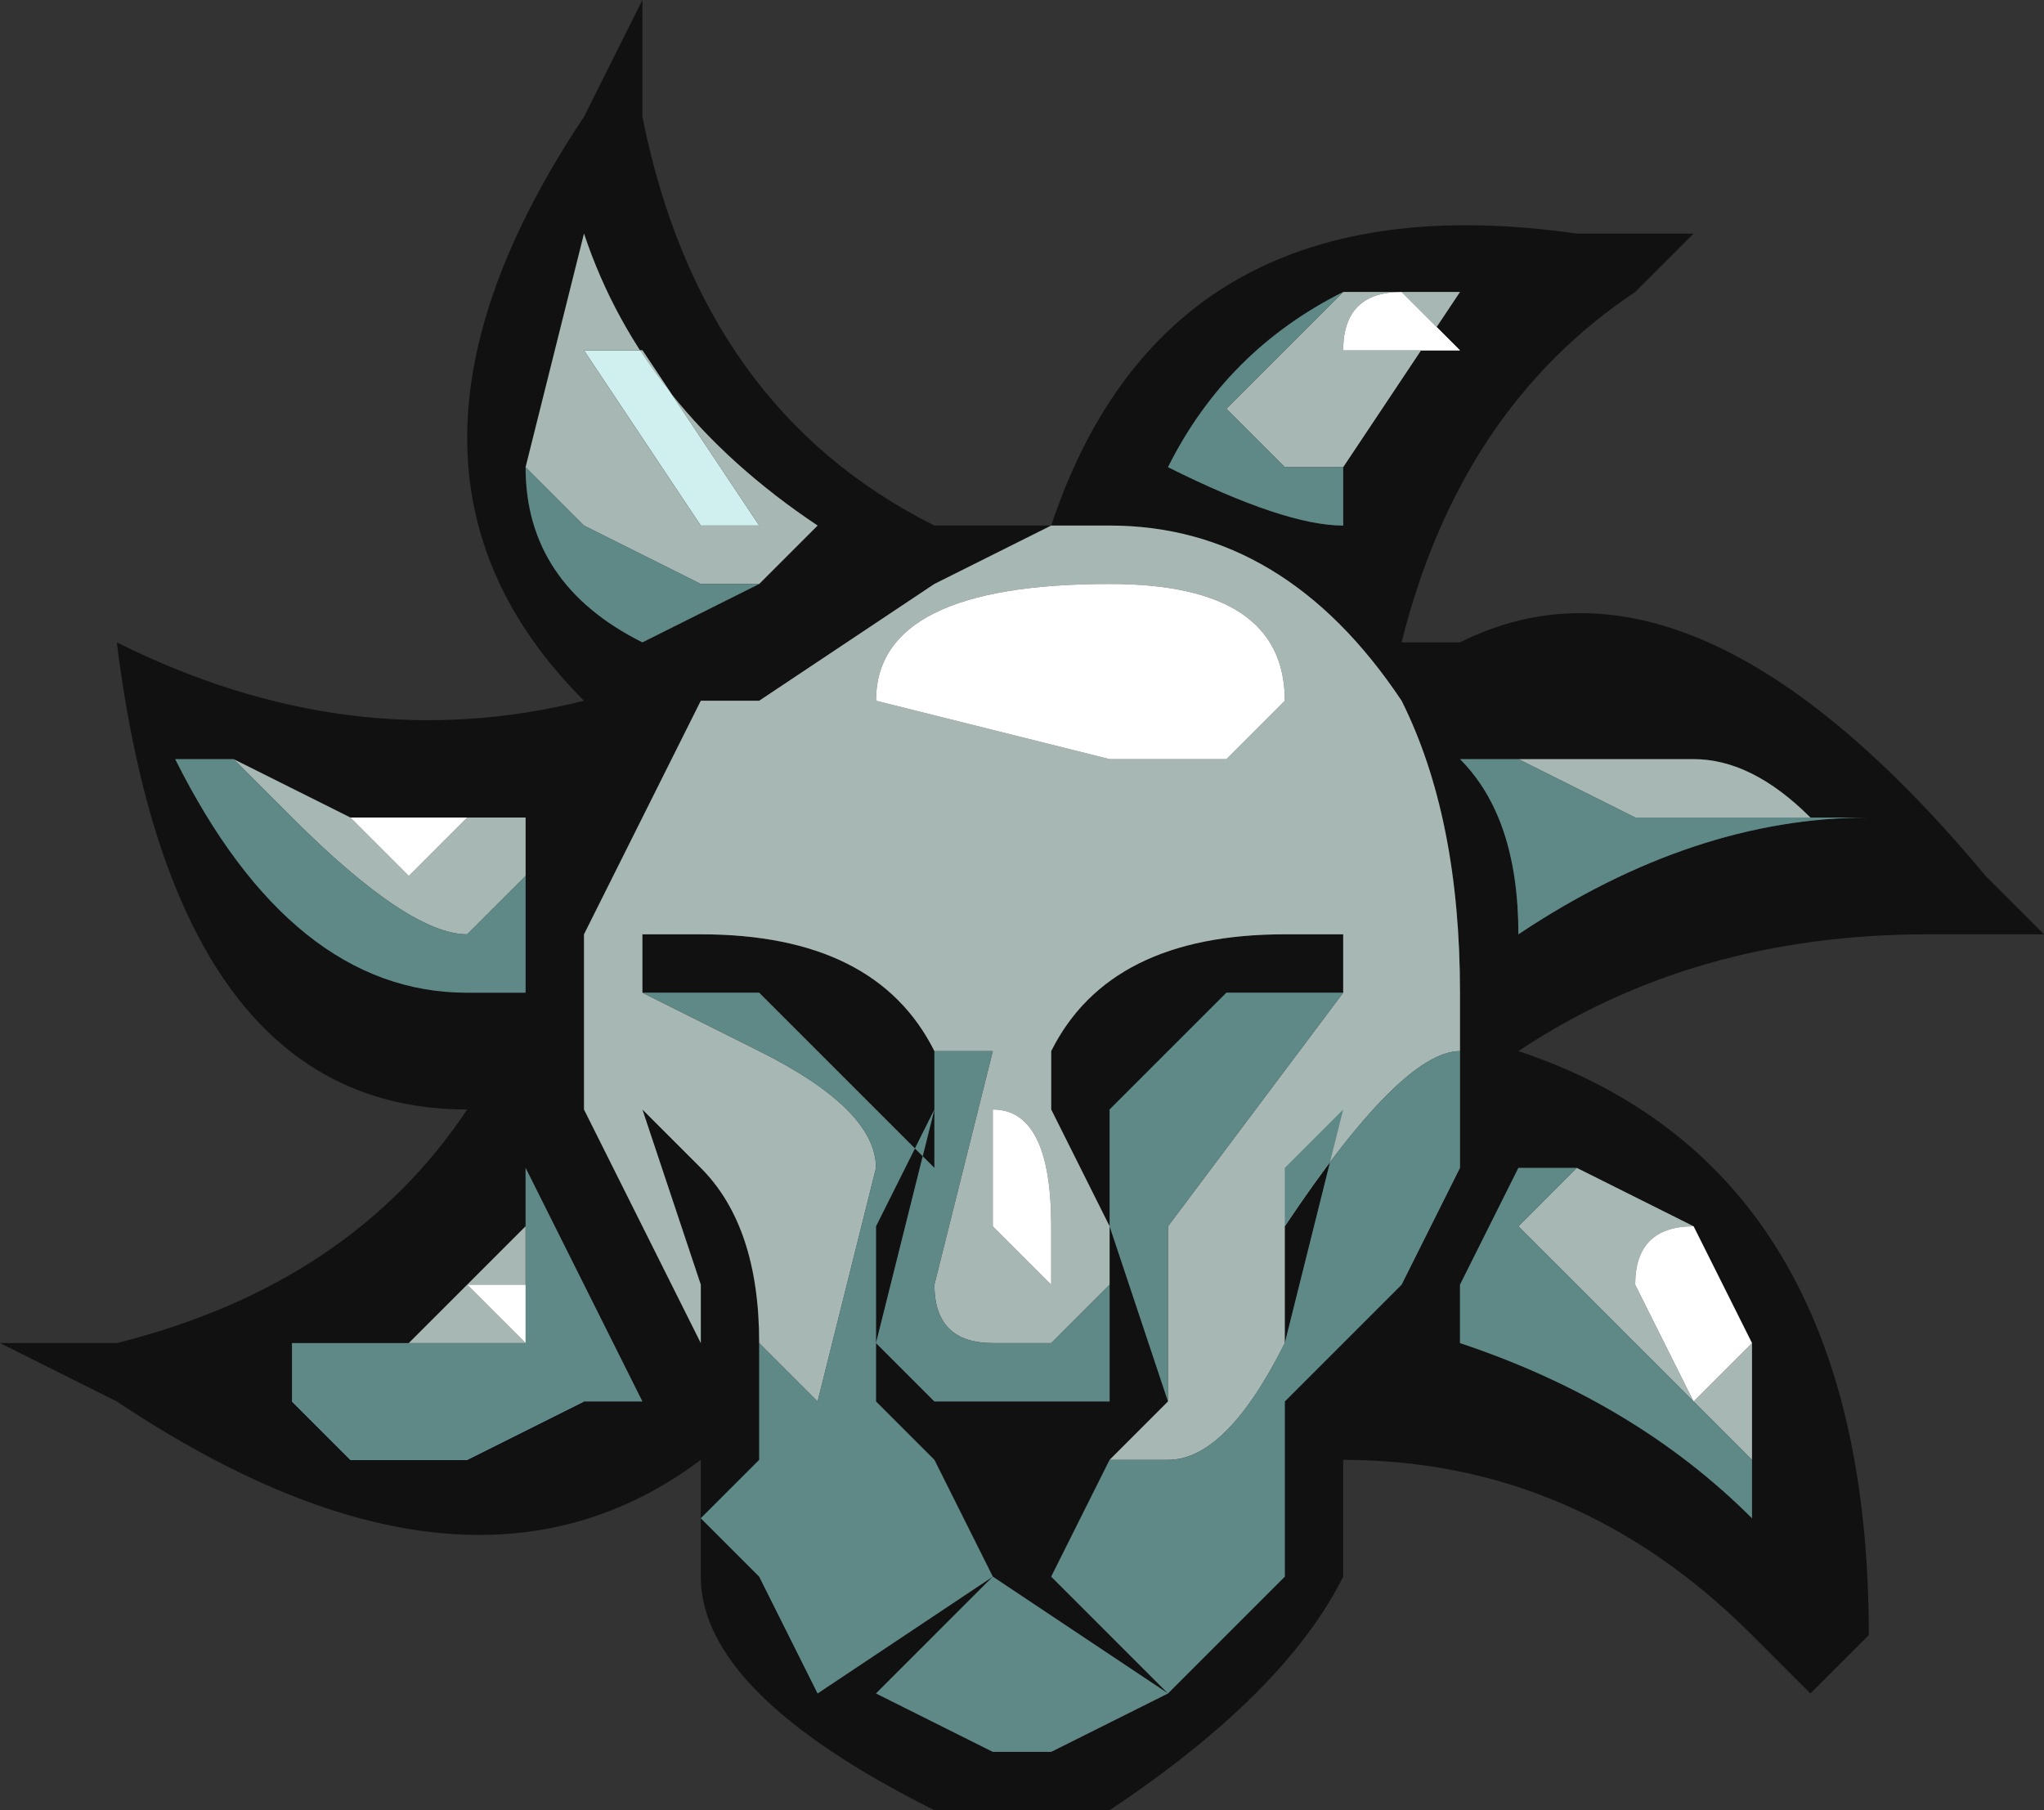 <?xml version="1.0" encoding="UTF-8" standalone="no"?>
<svg xmlns:ffdec="https://www.free-decompiler.com/flash" xmlns:xlink="http://www.w3.org/1999/xlink" ffdec:objectType="shape" height="1.55px" width="1.75px" xmlns="http://www.w3.org/2000/svg">
  <rect width="100%" height="100%" fill="#333333" stroke="none"/>
  <g transform="matrix(1.0, 0.0, 0.0, 1.0, 1.3, 0.1)">
    <path d="M0.15 0.1 L0.1 0.15 Q-0.05 0.25 -0.1 0.45 L-0.05 0.45 Q0.15 0.35 0.4 0.65 L0.45 0.7 0.35 0.7 Q0.15 0.7 0.0 0.8 0.3 0.9 0.3 1.3 L0.25 1.35 0.2 1.3 Q0.05 1.15 -0.15 1.15 L-0.15 1.25 Q-0.2 1.35 -0.35 1.45 L-0.5 1.45 Q-0.7 1.35 -0.7 1.25 L-0.7 1.15 Q-0.9 1.3 -1.2 1.1 L-1.3 1.05 -1.2 1.05 Q-1.0 1.0 -0.9 0.85 -1.15 0.85 -1.2 0.45 L-1.2 0.45 Q-1.0 0.55 -0.8 0.5 -1.0 0.3 -0.8 0.0 L-0.75 -0.1 -0.75 0.0 Q-0.7 0.25 -0.5 0.35 L-0.4 0.35 Q-0.3 0.05 0.05 0.1 L0.15 0.1 M0.0 0.55 L-0.05 0.55 Q0.0 0.6 0.0 0.7 0.15 0.6 0.3 0.6 L0.25 0.6 Q0.2 0.55 0.15 0.55 L0.0 0.55 M0.2 1.05 L0.15 0.95 0.05 0.9 0.0 0.9 -0.05 1.0 -0.05 1.05 Q0.1 1.1 0.2 1.2 L0.2 1.15 0.2 1.05 M-0.15 0.3 L-0.05 0.15 -0.15 0.15 Q-0.25 0.2 -0.3 0.3 -0.2 0.35 -0.15 0.35 L-0.15 0.3 M-0.05 0.8 L-0.05 0.75 Q-0.05 0.6 -0.1 0.5 -0.2 0.35 -0.35 0.35 L-0.4 0.35 -0.5 0.4 -0.65 0.5 -0.7 0.5 -0.8 0.7 -0.8 0.85 -0.7 1.05 -0.7 1.0 -0.75 0.85 -0.7 0.9 Q-0.65 0.95 -0.65 1.05 L-0.65 1.05 -0.65 1.15 -0.7 1.2 -0.65 1.25 -0.6 1.35 -0.45 1.25 -0.5 1.15 -0.55 1.1 -0.55 0.95 -0.5 0.85 -0.5 0.9 -0.65 0.75 -0.75 0.75 -0.75 0.7 -0.7 0.7 Q-0.55 0.7 -0.5 0.8 L-0.5 0.85 -0.55 1.05 -0.5 1.1 -0.35 1.1 -0.35 1.0 -0.35 0.95 -0.4 0.85 -0.4 0.8 Q-0.35 0.7 -0.2 0.7 L-0.15 0.7 -0.15 0.75 -0.25 0.75 -0.35 0.85 -0.35 0.9 -0.35 0.9 -0.35 0.95 -0.3 1.1 -0.35 1.15 -0.4 1.25 -0.3 1.35 -0.45 1.25 -0.55 1.35 -0.45 1.4 -0.4 1.4 -0.3 1.35 -0.2 1.25 -0.2 1.05 -0.2 1.1 -0.1 1.0 -0.05 0.9 -0.05 0.8 M-0.2 0.95 L-0.2 0.9 -0.15 0.85 -0.2 1.05 -0.2 0.95 M-0.65 0.4 L-0.6 0.35 Q-0.75 0.25 -0.8 0.1 L-0.85 0.3 Q-0.85 0.4 -0.75 0.45 L-0.65 0.4 M-1.1 0.55 L-1.15 0.55 Q-1.05 0.75 -0.9 0.75 L-0.85 0.75 -0.85 0.65 -0.85 0.6 -0.9 0.6 -1.0 0.6 -1.1 0.55 M-0.85 0.95 L-0.9 1.0 -0.95 1.05 -1.05 1.05 -1.05 1.1 -0.75 1.1 -0.85 0.9 -0.85 0.95" fill="#111111" fill-rule="evenodd" stroke="none"/>
    <path d="M-0.35 0.9 L-0.35 0.9 -0.35 0.85 -0.35 0.9 M-0.85 0.75 L-0.9 0.75 -0.85 0.75 M-0.75 1.1 L-1.05 1.1 -1.05 1.05 -1.05 1.1 -1.0 1.15 -0.9 1.15 -0.8 1.1 -0.75 1.1" fill="#80c0f0" fill-rule="evenodd" stroke="none"/>
    <path d="M-0.7 1.0 L-0.7 1.05 -0.7 1.0" fill="#0070e0" fill-rule="evenodd" stroke="none"/>
    <path d="M-0.7 0.35 L-0.8 0.2 -0.75 0.2 -0.65 0.35 -0.7 0.35" fill="#d0f0f0" fill-rule="evenodd" stroke="none"/>
    <path d="M0.0 0.55 L0.15 0.55 Q0.2 0.55 0.25 0.6 L0.1 0.6 0.0 0.55 M0.15 0.55 L0.15 0.55 M0.2 1.05 L0.2 1.15 0.0 0.95 0.05 0.9 0.15 0.95 Q0.1 0.95 0.1 1.0 L0.15 1.1 0.2 1.05 M-0.05 0.2 L-0.1 0.15 Q-0.15 0.15 -0.15 0.2 L-0.05 0.2 M-0.15 0.15 L-0.05 0.15 -0.15 0.3 -0.2 0.3 -0.25 0.25 -0.15 0.15 M-0.7 1.05 L-0.8 0.85 -0.8 0.7 -0.7 0.5 -0.65 0.5 -0.5 0.4 -0.4 0.35 -0.35 0.35 Q-0.2 0.35 -0.1 0.5 -0.05 0.6 -0.05 0.75 L-0.05 0.8 Q-0.1 0.8 -0.2 0.95 L-0.2 1.05 Q-0.25 1.15 -0.3 1.15 L-0.35 1.15 -0.3 1.1 -0.3 0.95 -0.15 0.75 -0.15 0.7 -0.2 0.7 Q-0.35 0.7 -0.4 0.8 L-0.4 0.85 -0.35 0.95 -0.35 1.0 -0.4 1.05 -0.45 1.05 Q-0.5 1.05 -0.5 1.0 L-0.45 0.8 -0.5 0.8 Q-0.55 0.7 -0.7 0.7 L-0.75 0.7 -0.75 0.75 -0.65 0.8 Q-0.55 0.85 -0.55 0.9 L-0.6 1.1 -0.65 1.05 -0.65 1.05 Q-0.65 0.95 -0.7 0.9 L-0.75 0.85 -0.7 1.0 -0.7 1.05 M-0.85 0.3 L-0.8 0.1 Q-0.75 0.25 -0.6 0.35 L-0.65 0.4 -0.7 0.4 -0.8 0.35 -0.85 0.3 M-0.7 0.35 L-0.65 0.35 -0.75 0.2 -0.8 0.2 -0.7 0.35 M-0.25 0.55 L-0.2 0.5 Q-0.2 0.4 -0.35 0.4 -0.55 0.4 -0.55 0.5 L-0.35 0.55 -0.25 0.55 M-1.1 0.55 L-1.0 0.6 -0.95 0.65 -0.9 0.6 -0.85 0.6 -0.85 0.65 -0.9 0.7 Q-0.95 0.7 -1.05 0.6 L-1.1 0.55 M-0.9 1.0 L-0.85 0.95 -0.85 1.05 -0.95 1.05 -0.9 1.0 -0.85 1.05 -0.85 1.0 -0.9 1.0 M-0.4 1.0 L-0.4 0.95 Q-0.4 0.85 -0.45 0.85 L-0.45 0.95 -0.4 1.0" fill="#a7b7b4" fill-rule="evenodd" stroke="none"/>
    <path d="M0.25 0.6 L0.3 0.6 Q0.15 0.6 0.0 0.7 0.0 0.6 -0.05 0.55 L0.0 0.55 0.1 0.6 0.25 0.6 M0.2 1.15 L0.2 1.2 Q0.1 1.1 -0.05 1.05 L-0.05 1.0 0.0 0.9 0.05 0.9 0.0 0.95 0.2 1.15 M-0.15 0.3 L-0.15 0.35 Q-0.2 0.35 -0.3 0.3 -0.25 0.2 -0.15 0.15 L-0.25 0.25 -0.2 0.3 -0.15 0.3 M-0.05 0.8 L-0.05 0.9 -0.1 1.0 -0.2 1.1 -0.2 1.05 -0.15 0.85 -0.2 0.9 -0.2 0.95 Q-0.1 0.8 -0.05 0.8 M-0.2 1.05 L-0.2 1.25 -0.3 1.35 -0.4 1.4 -0.45 1.4 -0.55 1.35 -0.45 1.25 -0.3 1.35 -0.4 1.25 -0.35 1.15 -0.3 1.15 Q-0.25 1.15 -0.2 1.05 M-0.3 1.1 L-0.35 0.95 -0.35 0.9 -0.35 0.85 -0.25 0.75 -0.15 0.75 -0.3 0.95 -0.3 1.1 M-0.35 1.0 L-0.35 1.1 -0.5 1.1 -0.55 1.05 -0.5 0.85 -0.5 0.8 -0.45 0.8 -0.5 1.0 Q-0.5 1.05 -0.45 1.05 L-0.4 1.05 -0.35 1.0 M-0.75 0.75 L-0.65 0.75 -0.5 0.9 -0.5 0.85 -0.55 0.95 -0.55 1.1 -0.5 1.15 -0.45 1.25 -0.6 1.35 -0.65 1.25 -0.7 1.2 -0.65 1.15 -0.65 1.05 -0.6 1.1 -0.55 0.9 Q-0.55 0.85 -0.65 0.8 L-0.75 0.75 M-0.85 0.3 L-0.8 0.35 -0.7 0.4 -0.65 0.4 -0.75 0.45 Q-0.85 0.4 -0.85 0.3 M-0.9 0.75 Q-1.05 0.75 -1.15 0.55 L-1.1 0.55 -1.05 0.6 Q-0.95 0.7 -0.9 0.7 L-0.85 0.65 -0.85 0.75 -0.9 0.75 M-0.85 0.95 L-0.85 0.9 -0.75 1.1 -0.8 1.1 -0.9 1.15 -1.0 1.15 -1.05 1.1 -1.05 1.05 -0.95 1.05 -0.85 1.05 -0.85 0.95" fill="#5f8987" fill-rule="evenodd" stroke="none"/>
    <path d="M0.15 0.55 L0.15 0.55 M0.15 0.95 L0.2 1.05 0.15 1.1 0.1 1.0 Q0.1 0.95 0.15 0.95 M-0.05 0.2 L-0.15 0.2 Q-0.15 0.15 -0.1 0.15 L-0.05 0.2 M-0.25 0.55 L-0.35 0.55 -0.55 0.5 Q-0.55 0.4 -0.35 0.4 -0.2 0.4 -0.2 0.5 L-0.25 0.55 M-1.0 0.6 L-0.9 0.6 -0.95 0.65 -1.0 0.6 M-0.9 1.0 L-0.85 1.0 -0.85 1.05 -0.9 1.0 M-0.4 1.0 L-0.45 0.95 -0.45 0.85 Q-0.4 0.85 -0.4 0.95 L-0.4 1.0" fill="#ffffff" fill-rule="evenodd" stroke="none"/>
  </g>
</svg>
